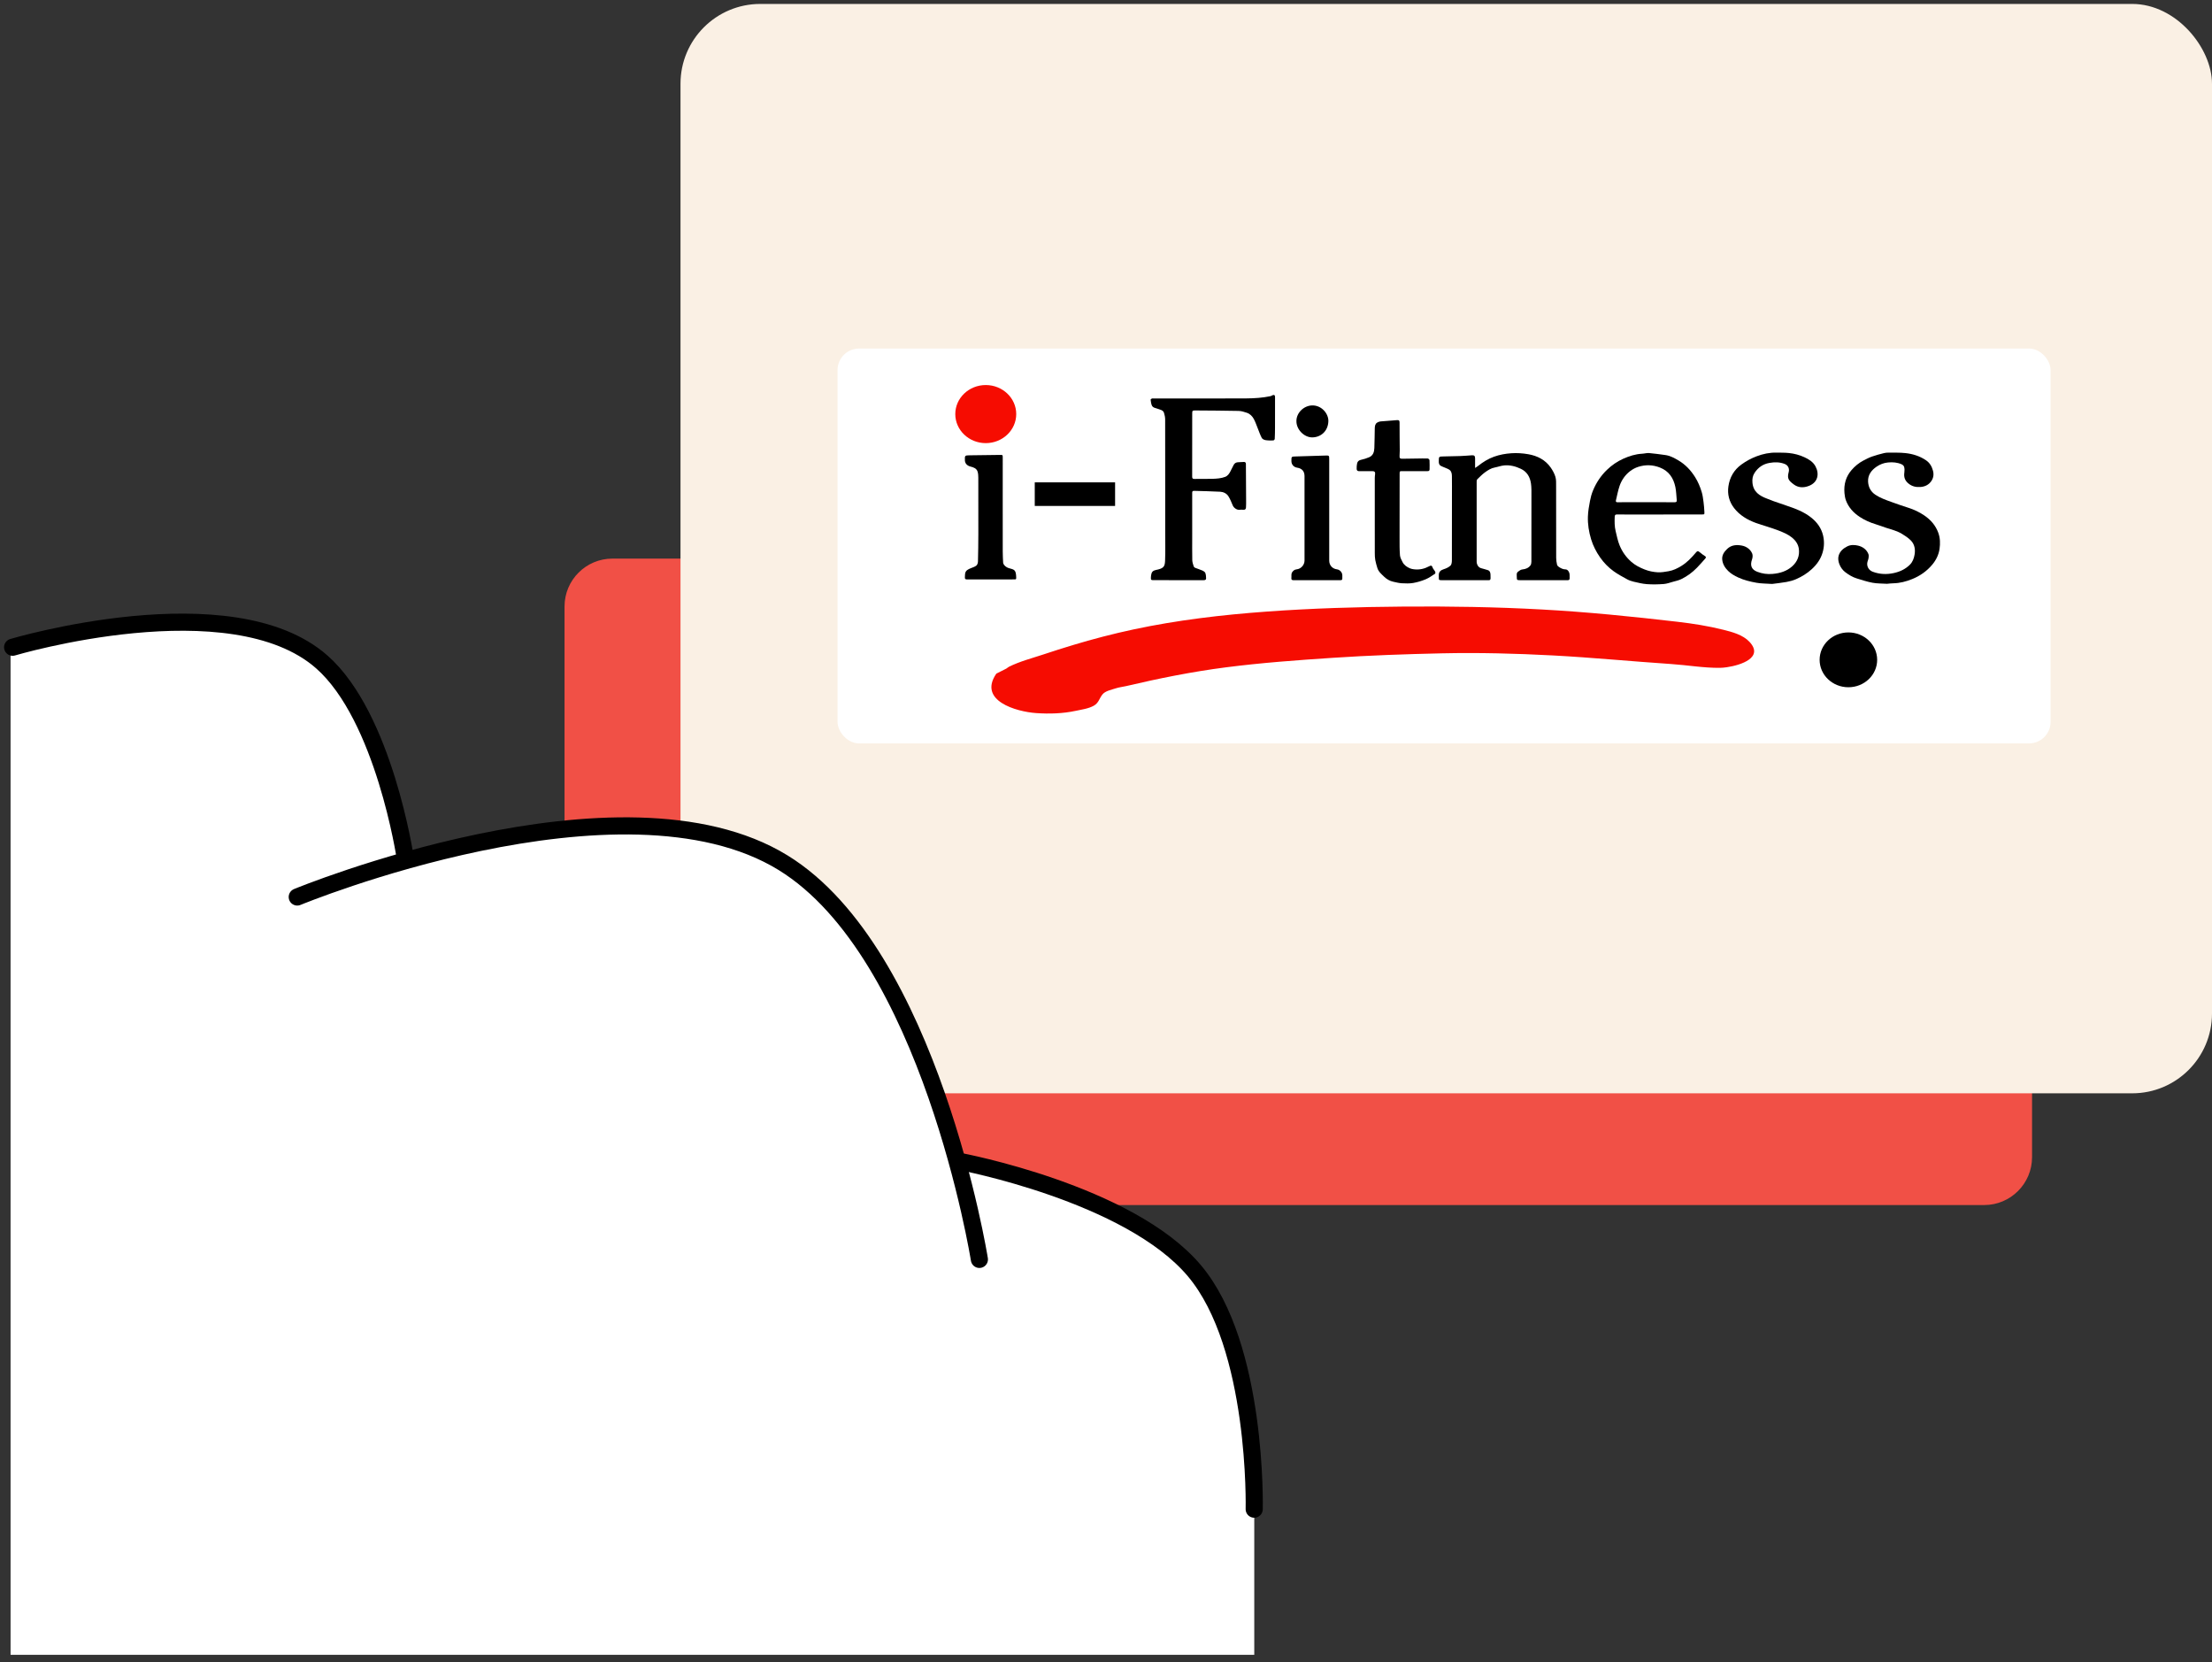 <svg width="209" height="157" viewBox="0 0 209 157" fill="none" xmlns="http://www.w3.org/2000/svg">
<rect x="0" y="0" width="209" height="157" fill="#333333" stroke="none"/>
<rect x="53.34" y="52.769" width="138.658" height="61.066" rx="4.523" fill="#F15046"/>
<rect x="64.297" y="0.372" width="144.703" height="102.908" rx="7.539" fill="#FAF0E4"/>
<rect x="79.135" y="32.925" width="114.614" height="37.3" rx="2.035" fill="white"/>
<g clip-path="url(#clip0_192_3930)">
<path d="M93.139 41.86C94.729 41.86 96.018 40.632 96.018 39.116C96.018 37.601 94.729 36.373 93.139 36.373C91.549 36.373 90.26 37.601 90.26 39.116C90.26 40.632 91.549 41.86 93.139 41.86Z" fill="#F60C01"/>
<path d="M163.152 63.031C162.901 63.067 162.676 63.086 162.503 63.087C160.979 63.104 159.428 62.83 157.906 62.728C154.177 62.479 150.458 62.115 146.725 61.916C143.241 61.731 139.747 61.639 136.258 61.716C132.824 61.792 129.384 61.912 125.956 62.139C122.573 62.363 119.178 62.608 115.815 63.042C112.644 63.451 109.51 64.081 106.398 64.813C106.076 64.889 105.738 64.919 105.423 65.024C105.016 65.16 104.431 65.263 104.16 65.606C103.859 65.987 103.812 66.4 103.352 66.661C102.854 66.945 102.182 67.032 101.627 67.151C100.415 67.411 99.137 67.448 97.903 67.362C95.991 67.228 92.413 66.186 94.121 63.66C94.131 63.645 94.145 63.63 94.161 63.623C94.467 63.468 94.775 63.318 95.079 63.16C95.168 63.114 95.238 63.031 95.328 62.987C96.386 62.464 97.474 62.192 98.587 61.822C99.501 61.519 100.417 61.225 101.339 60.947C103.244 60.372 105.169 59.87 107.115 59.455C111.255 58.573 115.467 58.079 119.686 57.773C123.985 57.462 128.297 57.333 132.607 57.3C136.954 57.266 141.304 57.336 145.645 57.573C149.938 57.807 154.214 58.237 158.484 58.735C159.97 58.909 161.376 59.128 162.833 59.492C163.681 59.704 164.683 59.969 165.301 60.634C166.667 62.101 164.524 62.832 163.152 63.031Z" fill="#F60C01"/>
<path d="M110.094 46.26C110.094 44.045 110.097 41.829 110.089 39.614C110.088 39.407 110.042 39.194 109.978 38.995C109.895 38.737 109.632 38.712 109.419 38.626C109.202 38.538 108.923 38.54 108.822 38.277C108.759 38.112 108.739 37.929 108.717 37.753C108.713 37.722 108.791 37.666 108.84 37.647C108.888 37.628 108.948 37.642 109.003 37.642C111.926 37.642 114.85 37.653 117.773 37.635C118.536 37.63 119.304 37.579 120.057 37.42C120.119 37.407 120.172 37.359 120.233 37.335C120.399 37.27 120.473 37.334 120.472 37.513C120.468 38.472 120.472 39.432 120.469 40.391C120.468 40.75 120.462 41.109 120.443 41.467C120.44 41.518 120.355 41.606 120.306 41.607C120.062 41.613 119.813 41.617 119.573 41.577C119.444 41.556 119.276 41.475 119.219 41.37C119.068 41.089 118.968 40.781 118.846 40.483C118.723 40.181 118.621 39.867 118.467 39.581C118.324 39.315 118.105 39.092 117.809 38.993C117.557 38.908 117.29 38.823 117.028 38.818C115.686 38.789 114.344 38.785 113.003 38.774C112.645 38.771 112.645 38.773 112.645 39.135C112.645 41.095 112.647 43.055 112.642 45.015C112.641 45.186 112.681 45.246 112.862 45.242C113.427 45.23 113.993 45.251 114.558 45.232C114.964 45.218 115.376 45.193 115.761 45.046C115.999 44.955 116.138 44.749 116.253 44.532C116.362 44.326 116.456 44.111 116.569 43.907C116.66 43.741 116.81 43.666 117.003 43.665C117.178 43.664 117.353 43.643 117.528 43.638C117.66 43.634 117.719 43.699 117.719 43.839C117.723 44.965 117.732 46.09 117.738 47.216C117.739 47.458 117.745 47.702 117.726 47.944C117.711 48.124 117.619 48.172 117.443 48.154C117.337 48.142 117.228 48.145 117.122 48.157C116.874 48.186 116.578 47.988 116.474 47.742C116.349 47.445 116.232 47.138 116.058 46.869C115.889 46.607 115.589 46.469 115.289 46.451C114.467 46.402 113.643 46.397 112.82 46.368C112.659 46.362 112.644 46.441 112.644 46.568C112.646 47.962 112.645 49.356 112.645 50.75C112.645 51.474 112.636 52.198 112.652 52.922C112.656 53.115 112.728 53.307 112.784 53.495C112.8 53.55 112.859 53.612 112.913 53.634C113.145 53.728 113.387 53.797 113.616 53.899C113.721 53.946 113.847 54.029 113.885 54.127C113.945 54.284 113.953 54.467 113.958 54.639C113.962 54.767 113.857 54.805 113.742 54.806C113.511 54.806 113.28 54.806 113.05 54.806C111.7 54.806 110.351 54.806 109.002 54.805C108.756 54.805 108.73 54.782 108.744 54.529C108.75 54.406 108.765 54.279 108.803 54.162C108.898 53.865 109.194 53.853 109.421 53.797C109.998 53.655 110.063 53.441 110.083 52.943C110.118 52.092 110.094 51.239 110.094 50.387C110.094 49.011 110.094 47.636 110.094 46.26Z" fill="black"/>
<path d="M139.374 44.205C139.476 44.136 139.579 44.078 139.67 44.005C140.123 43.641 140.615 43.34 141.16 43.143C141.686 42.954 142.232 42.855 142.795 42.816C143.338 42.779 143.873 42.816 144.399 42.908C145.257 43.058 146.008 43.435 146.521 44.171C146.705 44.437 146.869 44.734 146.962 45.042C147.044 45.313 147.028 45.618 147.029 45.908C147.033 48.172 147.029 50.436 147.035 52.7C147.035 52.915 147.07 53.133 147.117 53.343C147.136 53.426 147.218 53.511 147.294 53.56C147.485 53.683 147.684 53.789 147.927 53.788C148.115 53.787 148.298 54.029 148.304 54.297C148.317 54.865 148.342 54.807 147.855 54.806C146.433 54.806 145.011 54.806 143.589 54.806C143.342 54.806 143.311 54.777 143.314 54.52C143.316 54.342 143.259 54.14 143.424 54.01C143.544 53.914 143.69 53.808 143.833 53.794C144.145 53.763 144.411 53.662 144.599 53.416C144.667 53.325 144.693 53.182 144.693 53.062C144.699 51.005 144.7 48.948 144.697 46.891C144.696 46.484 144.712 46.072 144.653 45.672C144.563 45.066 144.288 44.565 143.694 44.285C143.189 44.046 142.664 43.913 142.11 43.966C141.812 43.995 141.524 44.108 141.227 44.163C140.88 44.227 140.594 44.415 140.32 44.61C140.053 44.801 139.822 45.044 139.582 45.273C139.542 45.311 139.522 45.39 139.522 45.45C139.519 47.988 139.519 50.526 139.522 53.064C139.522 53.29 139.656 53.607 139.958 53.678C140.158 53.725 140.354 53.795 140.553 53.849C140.78 53.91 140.822 54.104 140.829 54.284C140.852 54.893 140.858 54.805 140.36 54.806C138.969 54.807 137.577 54.806 136.185 54.806C135.967 54.806 135.946 54.784 135.946 54.564C135.946 54.479 135.943 54.394 135.944 54.309C135.946 54.022 136.12 53.861 136.4 53.774C136.634 53.702 136.881 53.591 137.052 53.425C137.163 53.317 137.181 53.079 137.181 52.899C137.19 50.897 137.187 48.894 137.187 46.892C137.187 46.253 137.193 45.614 137.183 44.975C137.18 44.76 137.148 44.53 136.961 44.389C136.835 44.295 136.676 44.245 136.53 44.179C136.394 44.118 136.248 44.075 136.121 44C135.963 43.907 135.941 43.745 135.943 43.571C135.949 43.123 135.945 43.125 136.394 43.117C136.91 43.108 137.426 43.1 137.942 43.081C138.316 43.067 138.69 43.037 139.063 43.01C139.29 42.993 139.372 43.064 139.374 43.295C139.375 43.584 139.374 43.873 139.374 44.205Z" fill="black"/>
<path d="M157.178 48.603C156.017 48.603 154.857 48.603 153.696 48.603C153.393 48.603 153.09 48.602 152.787 48.6C152.65 48.599 152.573 48.63 152.566 48.801C152.548 49.262 152.543 49.721 152.652 50.17C152.764 50.628 152.854 51.099 153.033 51.531C153.28 52.128 153.651 52.654 154.148 53.085C154.518 53.406 154.938 53.616 155.389 53.794C155.791 53.954 156.207 54.036 156.627 54.062C156.964 54.082 157.31 54.019 157.647 53.962C158.088 53.887 158.488 53.695 158.867 53.46C159.387 53.139 159.804 52.706 160.194 52.244C160.374 52.032 160.419 52.017 160.628 52.188C160.773 52.306 160.918 52.427 161.078 52.52C161.21 52.596 161.206 52.67 161.123 52.763C160.862 53.056 160.606 53.353 160.332 53.634C159.899 54.076 159.406 54.443 158.849 54.71C158.605 54.827 158.332 54.885 158.07 54.958C157.779 55.039 157.487 55.148 157.19 55.169C156.665 55.207 156.134 55.219 155.61 55.181C155.183 55.151 154.761 55.042 154.342 54.946C154.134 54.898 153.925 54.825 153.739 54.723C153.304 54.484 152.863 54.248 152.461 53.959C151.964 53.601 151.535 53.158 151.184 52.655C150.816 52.129 150.526 51.565 150.336 50.942C150.122 50.236 150.008 49.519 150.033 48.789C150.049 48.298 150.138 47.807 150.229 47.323C150.293 46.985 150.384 46.646 150.516 46.33C150.822 45.594 151.256 44.94 151.835 44.381C152.292 43.941 152.801 43.592 153.379 43.332C153.946 43.078 154.527 42.895 155.152 42.861C155.374 42.85 155.597 42.78 155.815 42.798C156.324 42.84 156.83 42.918 157.337 42.984C157.797 43.044 158.202 43.267 158.587 43.494C159.24 43.879 159.752 44.422 160.16 45.069C160.439 45.511 160.634 45.986 160.785 46.478C160.879 46.785 160.916 47.112 160.959 47.432C161 47.737 161.022 48.044 161.038 48.351C161.052 48.595 161.042 48.598 160.805 48.598C159.596 48.599 158.387 48.598 157.178 48.598C157.178 48.6 157.178 48.602 157.178 48.603ZM155.803 47.44C155.803 47.441 155.803 47.441 155.803 47.441C156.617 47.441 157.43 47.439 158.243 47.444C158.392 47.445 158.441 47.384 158.427 47.246C158.385 46.83 158.381 46.406 158.295 45.999C158.117 45.156 157.686 44.498 156.839 44.167C156.16 43.901 155.477 43.882 154.794 44.099C154.519 44.187 154.247 44.331 154.017 44.508C153.552 44.867 153.217 45.346 153.027 45.899C152.875 46.343 152.79 46.811 152.68 47.27C152.65 47.393 152.706 47.451 152.836 47.447C153.029 47.44 153.223 47.441 153.417 47.441C154.212 47.44 155.008 47.44 155.803 47.44Z" fill="black"/>
<path d="M178.292 55.148C177.832 55.119 177.371 55.131 176.927 55.05C176.425 54.959 175.935 54.791 175.444 54.644C175.04 54.523 174.685 54.303 174.349 54.05C173.871 53.69 173.577 52.986 173.723 52.492C173.847 52.071 174.148 51.816 174.525 51.62C174.861 51.445 175.228 51.465 175.551 51.54C175.979 51.639 176.359 51.894 176.536 52.338C176.581 52.452 176.564 52.599 176.548 52.728C176.533 52.844 176.477 52.955 176.447 53.071C176.344 53.467 176.55 53.859 176.929 54.003C177.579 54.25 178.239 54.282 178.917 54.137C179.501 54.012 180.016 53.776 180.447 53.352C180.722 53.083 180.837 52.743 180.898 52.393C180.984 51.901 180.902 51.414 180.539 51.048C180.297 50.804 179.997 50.61 179.702 50.428C179.481 50.291 179.231 50.196 178.986 50.104C178.741 50.011 178.484 49.949 178.235 49.867C177.895 49.754 177.561 49.625 177.219 49.521C176.689 49.361 176.19 49.139 175.726 48.836C175.125 48.442 174.657 47.937 174.408 47.256C174.331 47.046 174.297 46.815 174.275 46.59C174.237 46.184 174.267 45.777 174.388 45.389C174.5 45.028 174.691 44.698 174.938 44.41C175.254 44.042 175.627 43.735 176.057 43.508C176.326 43.367 176.599 43.225 176.885 43.125C177.253 42.995 177.633 42.898 178.012 42.802C178.157 42.765 178.312 42.756 178.463 42.758C178.978 42.763 179.497 42.746 180.008 42.799C180.709 42.871 181.381 43.076 181.973 43.477C182.318 43.71 182.521 44.04 182.634 44.455C182.732 44.816 182.682 45.134 182.497 45.42C182.26 45.787 181.891 45.973 181.451 46.004C181.049 46.032 180.686 45.96 180.35 45.699C179.98 45.412 179.866 45.067 179.933 44.622C179.958 44.453 179.955 44.267 179.911 44.104C179.885 44.005 179.769 43.901 179.669 43.857C179.259 43.676 178.829 43.645 178.381 43.688C177.986 43.727 177.638 43.862 177.32 44.076C176.818 44.414 176.471 44.874 176.505 45.502C176.533 46.006 176.748 46.44 177.199 46.739C177.664 47.048 178.183 47.226 178.699 47.414C179.236 47.611 179.778 47.797 180.323 47.971C180.856 48.141 181.356 48.379 181.815 48.691C182.42 49.103 182.886 49.629 183.142 50.338C183.323 50.836 183.326 51.349 183.258 51.842C183.184 52.386 182.939 52.895 182.577 53.33C182.057 53.954 181.407 54.408 180.663 54.706C180.103 54.93 179.516 55.089 178.901 55.1C178.696 55.103 178.491 55.132 178.292 55.148Z" fill="black"/>
<path d="M167.437 55.162C166.842 55.121 166.395 55.13 165.963 55.051C165.371 54.944 164.783 54.806 164.228 54.548C163.882 54.386 163.557 54.203 163.284 53.935C162.986 53.642 162.769 53.291 162.725 52.874C162.68 52.454 162.893 52.137 163.196 51.849C163.606 51.461 164.106 51.449 164.583 51.539C164.992 51.617 165.373 51.87 165.552 52.28C165.622 52.44 165.599 52.678 165.538 52.852C165.357 53.371 165.443 53.788 166.037 54.015C166.512 54.197 166.994 54.258 167.484 54.215C168.16 54.156 168.808 53.968 169.328 53.504C169.827 53.059 170.061 52.483 169.958 51.816C169.893 51.395 169.65 51.048 169.314 50.778C168.93 50.469 168.479 50.285 168.027 50.108C167.679 49.971 167.321 49.862 166.966 49.745C166.611 49.627 166.251 49.528 165.901 49.399C165.098 49.103 164.376 48.681 163.843 47.992C163.377 47.391 163.203 46.686 163.307 45.949C163.426 45.106 163.826 44.396 164.534 43.882C164.98 43.558 165.456 43.3 165.97 43.105C166.576 42.874 167.201 42.744 167.851 42.756C168.245 42.763 168.641 42.755 169.031 42.796C169.537 42.849 170.028 42.978 170.494 43.194C170.916 43.39 171.305 43.627 171.533 44.048C171.913 44.748 171.779 45.558 170.926 45.895C170.418 46.096 169.911 46.087 169.47 45.751C169.01 45.4 168.835 45.215 169.006 44.587C169.079 44.318 168.991 43.974 168.639 43.833C168.158 43.639 167.679 43.643 167.186 43.729C166.577 43.835 166.114 44.159 165.779 44.671C165.595 44.952 165.551 45.255 165.58 45.596C165.656 46.462 166.24 46.834 166.952 47.102C167.169 47.184 167.383 47.274 167.602 47.352C167.994 47.491 168.387 47.626 168.781 47.758C169.632 48.043 170.471 48.352 171.178 48.931C171.706 49.364 172.09 49.903 172.249 50.568C172.378 51.105 172.366 51.652 172.208 52.194C172.023 52.826 171.663 53.327 171.181 53.768C170.738 54.174 170.238 54.478 169.697 54.713C169.41 54.838 169.098 54.92 168.79 54.976C168.293 55.065 167.79 55.115 167.437 55.162Z" fill="black"/>
<path d="M129.895 48.684C129.895 47.503 129.894 46.323 129.896 45.142C129.896 45.028 129.91 44.913 129.925 44.8C129.952 44.599 129.878 44.507 129.678 44.507C129.259 44.507 128.839 44.502 128.42 44.51C128.253 44.513 128.183 44.429 128.184 44.282C128.184 44.113 128.186 43.94 128.225 43.778C128.266 43.602 128.374 43.483 128.579 43.441C128.845 43.386 129.108 43.3 129.359 43.195C129.737 43.036 129.841 42.694 129.855 42.325C129.878 41.706 129.882 41.086 129.895 40.467C129.899 40.257 129.926 40.048 130.118 39.923C130.212 39.862 130.332 39.819 130.444 39.809C130.968 39.761 131.494 39.728 132.018 39.686C132.196 39.672 132.238 39.744 132.238 39.921C132.235 40.802 132.25 41.683 132.256 42.564C132.257 42.728 132.247 42.892 132.238 43.056C132.225 43.28 132.28 43.339 132.501 43.335C132.962 43.327 133.423 43.321 133.884 43.315C134.222 43.311 134.56 43.3 134.897 43.312C134.958 43.314 135.063 43.409 135.066 43.467C135.084 43.758 135.076 44.05 135.074 44.342C135.073 44.493 134.97 44.508 134.848 44.508C134.071 44.506 133.293 44.507 132.515 44.507C132.245 44.507 132.244 44.507 132.243 44.774C132.241 46.794 132.237 48.814 132.238 50.834C132.239 51.374 132.232 51.917 132.275 52.455C132.293 52.675 132.415 52.895 132.521 53.1C132.669 53.388 132.931 53.563 133.22 53.689C133.343 53.742 133.484 53.765 133.619 53.781C134.127 53.841 134.6 53.728 135.048 53.486C135.174 53.418 135.282 53.388 135.348 53.589C135.397 53.738 135.528 53.858 135.603 54.002C135.63 54.054 135.625 54.175 135.591 54.197C135.302 54.385 135.018 54.593 134.703 54.723C134.325 54.88 133.924 55.002 133.522 55.071C133.169 55.131 132.8 55.117 132.44 55.097C132.174 55.082 131.91 55.01 131.648 54.955C131.31 54.884 131.017 54.709 130.776 54.476C130.525 54.232 130.24 54.002 130.135 53.642C130.065 53.401 129.988 53.16 129.944 52.913C129.905 52.7 129.897 52.479 129.897 52.261C129.892 51.069 129.895 49.876 129.895 48.684Z" fill="black"/>
<path d="M125.591 48.148C125.591 49.749 125.59 51.349 125.591 52.95C125.591 53.398 125.879 53.726 126.324 53.783C126.597 53.819 126.828 54.073 126.829 54.349C126.832 54.863 126.871 54.806 126.39 54.806C125.005 54.806 123.619 54.803 122.234 54.81C122.049 54.812 121.995 54.746 122.016 54.578C122.037 54.402 121.978 54.22 122.094 54.05C122.201 53.895 122.325 53.801 122.515 53.782C122.927 53.74 123.258 53.366 123.258 52.951C123.258 50.292 123.258 47.633 123.257 44.973C123.256 44.51 123.009 44.247 122.562 44.179C122.236 44.129 122.018 43.882 122.018 43.55C122.017 43.12 122.017 43.129 122.448 43.118C123.358 43.096 124.267 43.069 125.177 43.035C125.591 43.02 125.591 43.01 125.591 43.42C125.591 44.996 125.591 46.572 125.591 48.148Z" fill="black"/>
<path d="M94.742 47.83C94.743 49.254 94.74 50.677 94.744 52.101C94.745 52.447 94.763 52.794 94.78 53.139C94.791 53.359 95.062 53.599 95.335 53.672C95.824 53.803 95.974 53.828 96.01 54.424C96.03 54.761 96.02 54.734 95.733 54.733C94.281 54.731 92.829 54.73 91.377 54.736C91.219 54.737 91.152 54.692 91.168 54.531C91.179 54.416 91.17 54.3 91.188 54.187C91.236 53.88 91.481 53.776 91.73 53.674C91.91 53.6 92.109 53.544 92.254 53.425C92.348 53.348 92.399 53.172 92.403 53.039C92.425 52.171 92.436 51.301 92.438 50.432C92.442 48.662 92.44 46.891 92.435 45.121C92.435 44.936 92.423 44.744 92.373 44.568C92.281 44.247 91.986 44.145 91.708 44.077C91.42 44.006 91.206 43.827 91.17 43.533C91.168 43.521 91.17 43.509 91.169 43.496C91.149 43.027 91.165 43.014 91.643 43.01C92.584 43.001 93.525 42.987 94.466 42.974C94.746 42.971 94.743 42.969 94.743 43.249C94.742 44.776 94.742 46.303 94.742 47.83Z" fill="black"/>
<path d="M122.492 39.774C122.488 38.994 123.193 38.313 123.986 38.298C124.873 38.281 125.531 39.076 125.51 39.788C125.483 40.723 124.804 41.312 123.984 41.318C123.235 41.323 122.479 40.584 122.492 39.774Z" fill="black"/>
<path d="M105.359 45.566H97.769V47.794H105.359V45.566Z" fill="black"/>
<path d="M174.644 64.921C176.146 64.921 177.363 63.762 177.363 62.331C177.363 60.901 176.146 59.742 174.644 59.742C173.143 59.742 171.926 60.901 171.926 62.331C171.926 63.762 173.143 64.921 174.644 64.921Z" fill="black"/>
</g>
<path d="M113.182 119.428C119.101 126.728 118.509 142.877 118.509 142.877V156.32H1V60.964C1 60.964 19.844 54.675 28.575 60.964C35.81 66.175 38.289 81.599 38.289 81.599C38.289 81.599 63.32 73.505 75.266 81.599C85.408 88.471 89.68 109.424 89.68 109.424C89.68 109.424 106.905 111.689 113.182 119.428Z" fill="white"/>
<path d="M118.503 142.564C118.503 142.564 118.876 127.196 112.857 120.045C106.68 112.706 90.687 109.717 90.687 109.717" stroke="black" stroke-width="1.618" stroke-linecap="round"/>
<path d="M92.537 118.969C92.537 118.969 87.916 90.059 73.99 81.497C58.69 72.09 28.085 84.735 28.085 84.735" stroke="black" stroke-width="1.618" stroke-linecap="round"/>
<path d="M38.287 81.034C38.287 81.034 36.304 67.726 30.404 62.529C21.843 54.987 1.192 61.141 1.192 61.141" stroke="black" stroke-width="1.618" stroke-linecap="round"/>
<defs>
<clipPath id="clip0_192_3930">
<rect width="93.59" height="32.501" fill="white" transform="translate(89.986 35.638)"/>
</clipPath>
</defs>
</svg>
